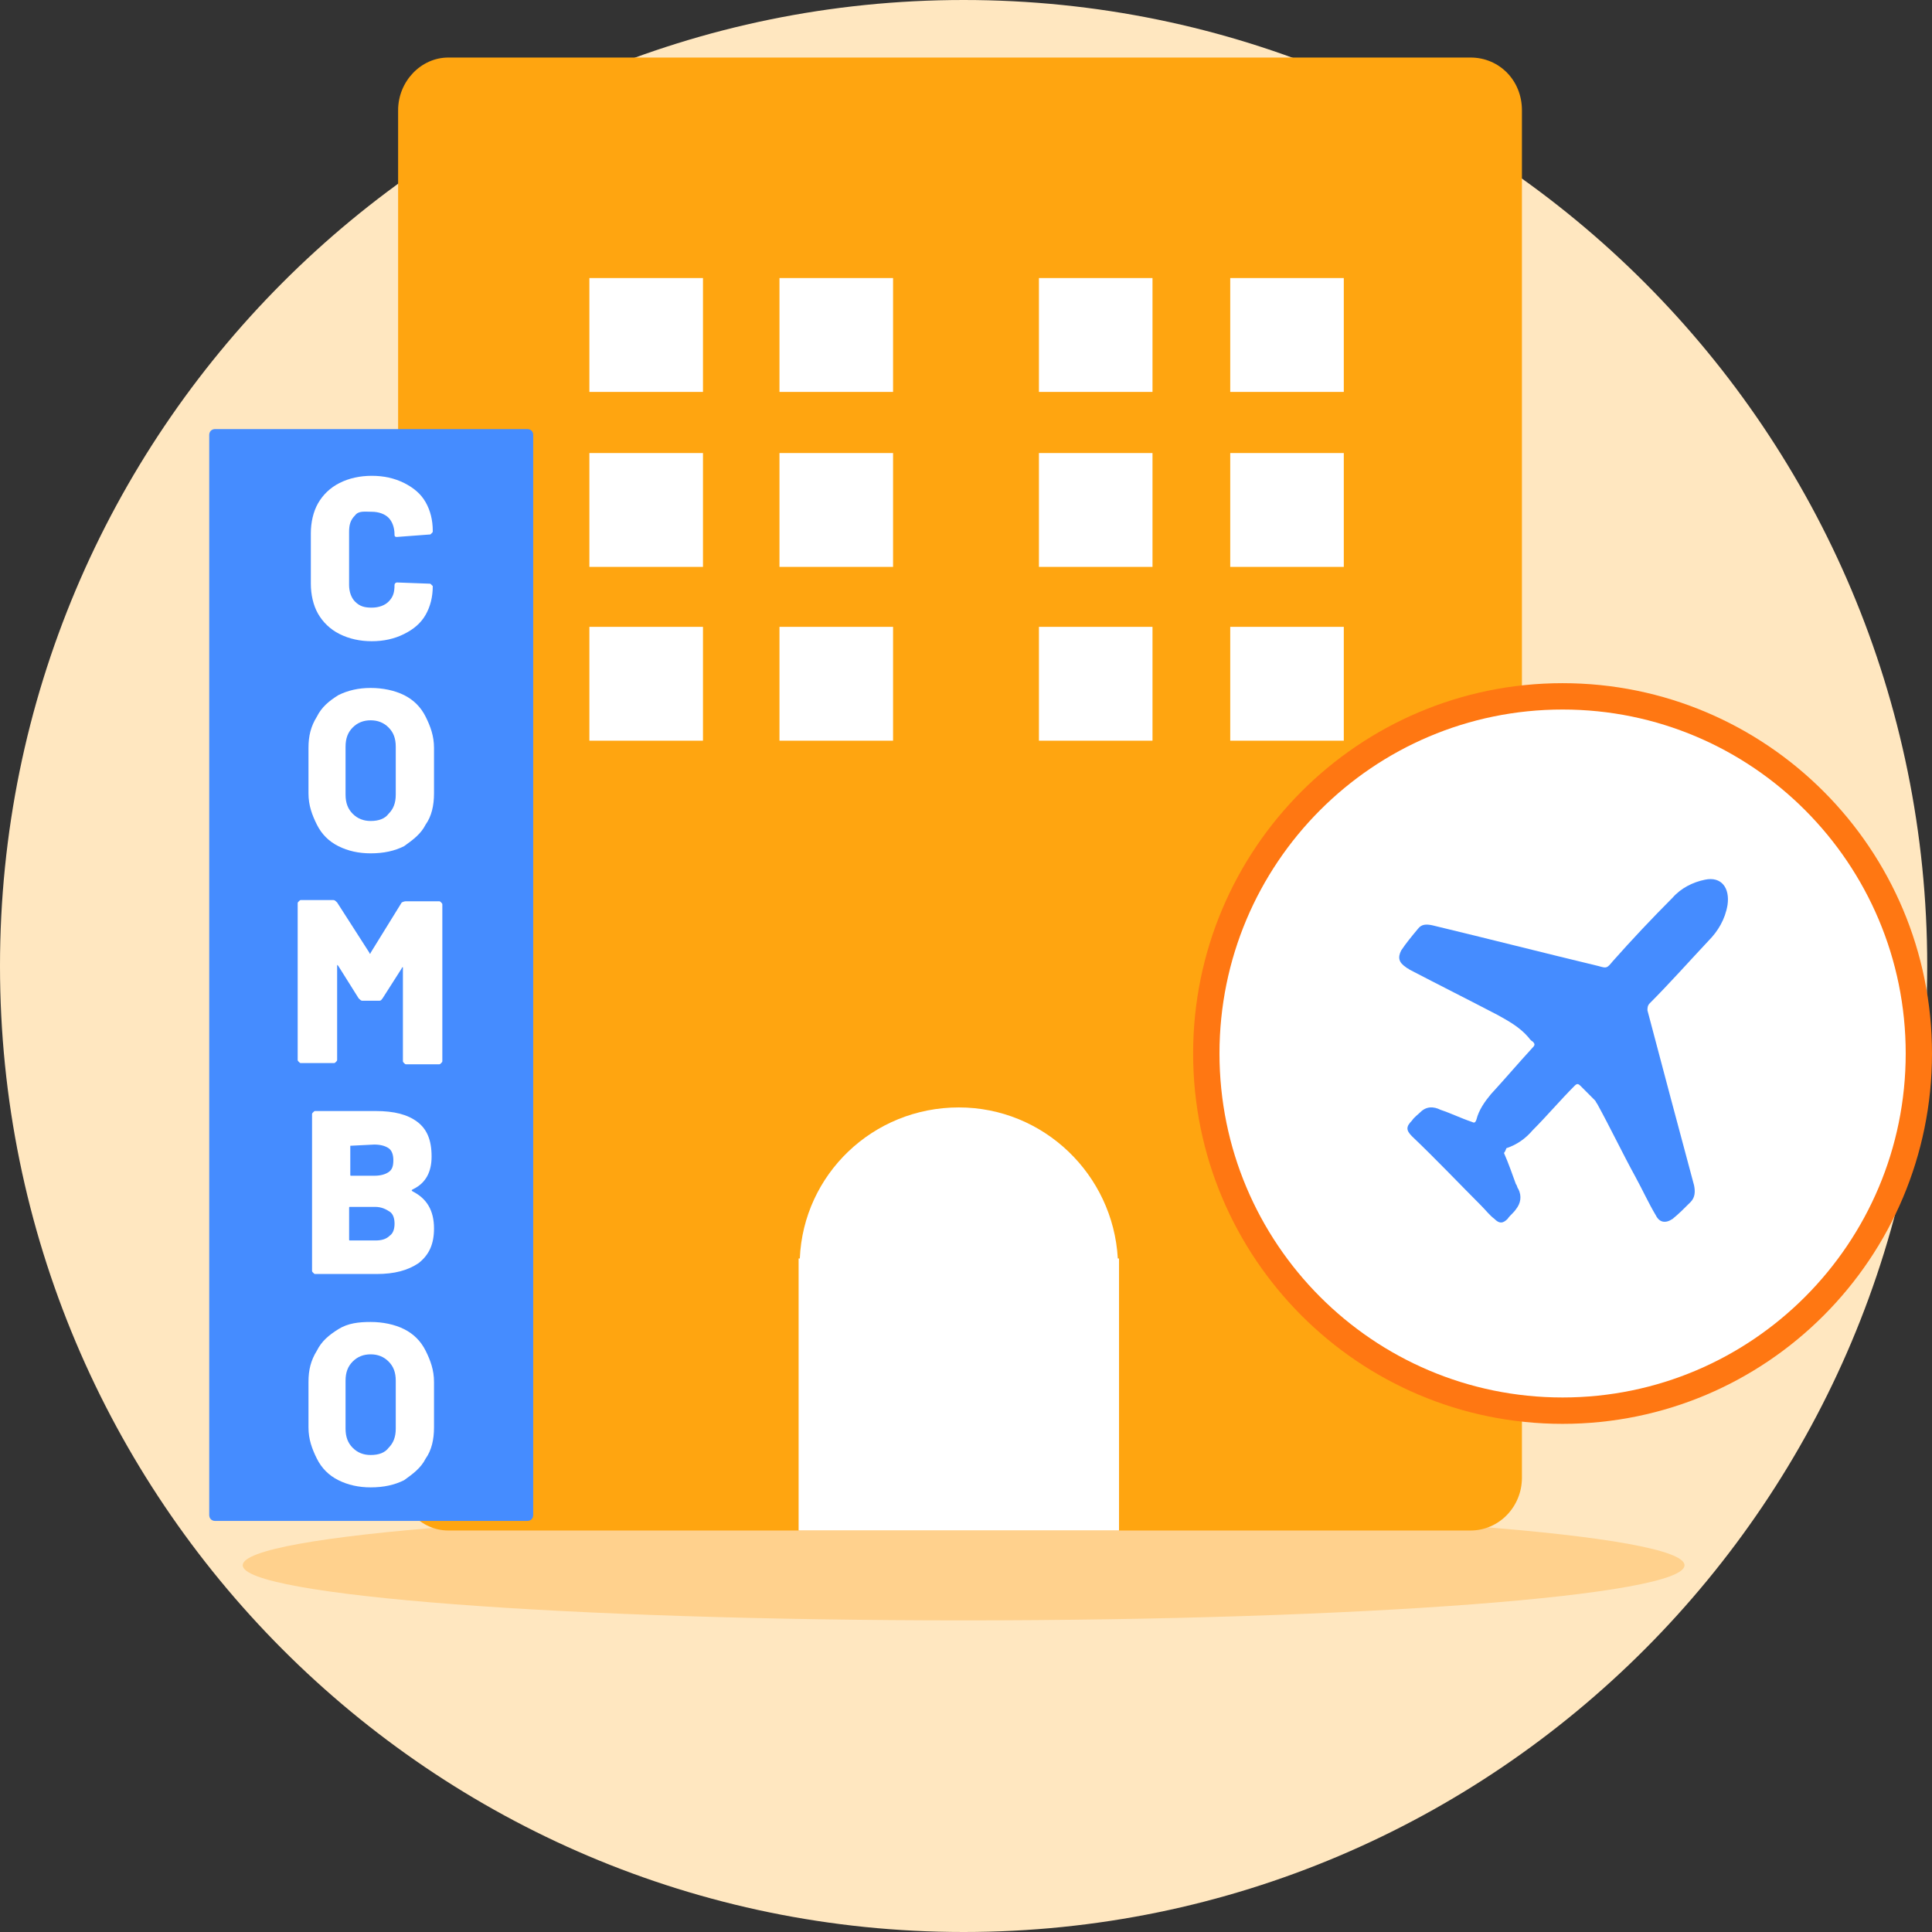 <svg width="64" height="64" viewBox="0 0 64 64" fill="none" xmlns="http://www.w3.org/2000/svg"><rect x="0" y="0" width="64" height="64" fill="#333333" stroke="none"/><g clip-path="url(#commitment__icon2)"><path d="M31.921 64C49.55 64 63.842 49.673 63.842 32C63.842 14.327 49.55 0 31.921 0C14.291 0 0 14.327 0 32C0 49.673 14.291 64 31.921 64Z" fill="#FFE7C0"></path><path d="M31.921 53.677C45.11 53.677 55.802 52.859 55.802 51.851C55.802 50.842 45.11 50.024 31.921 50.024C18.732 50.024 8.04 50.842 8.04 51.851C8.04 52.859 18.732 53.677 31.921 53.677Z" fill="#FFD18D"></path><path d="M50.416 3.653V48.953C50.416 49.906 49.664 50.7 48.713 50.7H14.852C13.941 50.7 13.188 49.906 13.188 48.953V3.653C13.188 2.7 13.941 1.906 14.852 1.906H48.713C49.664 1.906 50.416 2.661 50.416 3.653Z" fill="#FFA510"></path><path d="M51.762 47.167C58.521 47.167 64 41.674 64 34.899C64 28.123 58.521 22.631 51.762 22.631C45.003 22.631 39.524 28.123 39.524 34.899C39.524 41.674 45.003 47.167 51.762 47.167Z" fill="#FF7712"></path><path d="M51.763 46.293C58.04 46.293 63.129 41.191 63.129 34.898C63.129 28.605 58.04 23.504 51.763 23.504C45.485 23.504 40.397 28.605 40.397 34.898C40.397 41.191 45.485 46.293 51.763 46.293Z" fill="white"></path><path d="M49.821 38.194C49.98 38.552 50.099 38.909 50.217 39.227C50.257 39.266 50.257 39.346 50.297 39.386C50.416 39.624 50.376 39.862 50.217 40.06C50.138 40.179 50.019 40.259 49.94 40.378C49.782 40.537 49.663 40.537 49.505 40.378C49.346 40.259 49.227 40.1 49.069 39.941C48.316 39.187 47.564 38.393 46.772 37.639C46.574 37.44 46.574 37.321 46.772 37.122C46.851 37.003 46.97 36.924 47.049 36.844C47.247 36.646 47.485 36.646 47.722 36.765C48.079 36.884 48.396 37.043 48.752 37.162C48.831 37.202 48.871 37.202 48.91 37.083C48.99 36.765 49.188 36.487 49.386 36.249C49.861 35.733 50.297 35.217 50.772 34.701C50.851 34.621 50.851 34.581 50.772 34.502C50.693 34.462 50.653 34.383 50.614 34.343C50.336 34.026 49.98 33.827 49.623 33.629C48.633 33.112 47.683 32.636 46.693 32.12C46.653 32.08 46.614 32.08 46.574 32.041C46.336 31.882 46.297 31.723 46.416 31.485C46.574 31.247 46.772 31.008 46.97 30.77C47.089 30.611 47.247 30.611 47.445 30.651C49.267 31.088 51.128 31.564 52.95 32.001C53.227 32.08 53.227 32.08 53.425 31.842C54.059 31.127 54.732 30.413 55.406 29.738C55.683 29.42 56.079 29.222 56.475 29.142C57.029 29.023 57.307 29.42 57.227 29.976C57.148 30.453 56.91 30.849 56.594 31.167C55.96 31.842 55.326 32.557 54.653 33.232C54.574 33.311 54.574 33.39 54.574 33.47C55.089 35.415 55.604 37.361 56.118 39.266C56.158 39.465 56.158 39.663 56 39.822C55.802 40.021 55.604 40.219 55.406 40.378C55.168 40.537 54.97 40.497 54.851 40.259C54.614 39.862 54.416 39.425 54.178 38.989C53.742 38.194 53.346 37.361 52.91 36.567C52.871 36.527 52.871 36.487 52.831 36.447C52.673 36.289 52.514 36.13 52.356 35.971C52.277 35.892 52.237 35.892 52.158 35.971C51.683 36.447 51.247 36.964 50.772 37.44C50.534 37.718 50.257 37.916 49.901 38.036C49.861 38.155 49.821 38.194 49.821 38.194Z" fill="#458CFF"></path><path d="M23.287 9.211H19.524V12.983H23.287V9.211Z" fill="white"></path><path d="M29.584 9.211H25.821V12.983H29.584V9.211Z" fill="white"></path><path d="M23.287 15.008H19.524V18.779H23.287V15.008Z" fill="white"></path><path d="M29.584 15.008H25.821V18.779H29.584V15.008Z" fill="white"></path><path d="M23.287 20.765H19.524V24.536H23.287V20.765Z" fill="white"></path><path d="M29.584 20.765H25.821V24.536H29.584V20.765Z" fill="white"></path><path d="M38.178 9.211H34.416V12.983H38.178V9.211Z" fill="white"></path><path d="M44.515 9.211H40.753V12.983H44.515V9.211Z" fill="white"></path><path d="M38.178 15.008H34.416V18.779H38.178V15.008Z" fill="white"></path><path d="M44.515 15.008H40.753V18.779H44.515V15.008Z" fill="white"></path><path d="M38.178 20.765H34.416V24.536H38.178V20.765Z" fill="white"></path><path d="M44.515 20.765H40.753V24.536H44.515V20.765Z" fill="white"></path><path d="M37.069 41.966V41.926V41.688H37.029C36.871 38.909 34.574 36.685 31.762 36.685C28.91 36.685 26.613 38.909 26.495 41.688H26.455V50.7H37.069V42.006C37.069 41.966 37.069 41.966 37.069 41.966Z" fill="white"></path><path d="M17.663 14.412V50.184C17.663 50.303 17.584 50.383 17.465 50.383H7.129C7.01 50.383 6.931 50.303 6.931 50.184V14.412C6.931 14.293 7.01 14.214 7.129 14.214H17.465C17.584 14.214 17.663 14.293 17.663 14.412Z" fill="#458CFF"></path><path d="M11.247 21.002C10.931 20.844 10.693 20.605 10.534 20.328C10.376 20.05 10.297 19.692 10.297 19.335V17.667C10.297 17.31 10.376 16.953 10.534 16.675C10.693 16.397 10.931 16.159 11.247 16C11.564 15.841 11.921 15.762 12.317 15.762C12.713 15.762 13.069 15.841 13.386 16C13.703 16.159 13.94 16.357 14.099 16.635C14.257 16.913 14.336 17.231 14.336 17.588C14.336 17.628 14.336 17.628 14.297 17.667C14.257 17.707 14.257 17.707 14.218 17.707L13.148 17.787C13.069 17.787 13.069 17.747 13.069 17.707C13.069 17.469 12.99 17.27 12.871 17.151C12.752 17.032 12.554 16.953 12.317 16.953C12.079 16.953 11.881 16.913 11.762 17.072C11.604 17.231 11.564 17.39 11.564 17.628V19.375C11.564 19.613 11.643 19.811 11.762 19.93C11.921 20.089 12.079 20.129 12.317 20.129C12.554 20.129 12.752 20.05 12.871 19.93C13.03 19.772 13.069 19.613 13.069 19.375C13.069 19.335 13.109 19.295 13.148 19.295L14.218 19.335C14.257 19.335 14.257 19.335 14.297 19.375C14.336 19.414 14.336 19.414 14.336 19.414C14.336 19.772 14.257 20.089 14.099 20.367C13.94 20.645 13.703 20.844 13.386 21.002C13.069 21.161 12.713 21.241 12.317 21.241C11.921 21.241 11.564 21.161 11.247 21.002Z" fill="white"></path><path d="M11.209 28.03C10.892 27.871 10.654 27.633 10.496 27.315C10.338 26.997 10.219 26.68 10.219 26.283V24.774C10.219 24.377 10.298 24.059 10.496 23.742C10.654 23.424 10.892 23.226 11.209 23.027C11.526 22.869 11.882 22.789 12.278 22.789C12.674 22.789 13.07 22.869 13.387 23.027C13.704 23.186 13.941 23.424 14.1 23.742C14.258 24.059 14.377 24.377 14.377 24.774V26.283C14.377 26.68 14.298 27.037 14.1 27.315C13.941 27.633 13.664 27.831 13.387 28.03C13.07 28.189 12.714 28.268 12.278 28.268C11.882 28.268 11.526 28.189 11.209 28.03ZM12.872 26.958C13.031 26.799 13.11 26.601 13.11 26.323V24.735C13.11 24.457 13.031 24.258 12.872 24.099C12.714 23.94 12.516 23.861 12.278 23.861C12.04 23.861 11.842 23.94 11.684 24.099C11.526 24.258 11.447 24.457 11.447 24.735V26.323C11.447 26.601 11.526 26.799 11.684 26.958C11.842 27.117 12.04 27.196 12.278 27.196C12.555 27.196 12.753 27.117 12.872 26.958Z" fill="white"></path><path d="M13.465 29.856H14.535C14.574 29.856 14.574 29.856 14.614 29.896C14.653 29.936 14.653 29.936 14.653 29.975V35.136C14.653 35.176 14.653 35.176 14.614 35.216C14.574 35.256 14.574 35.256 14.535 35.256H13.465C13.426 35.256 13.426 35.256 13.386 35.216C13.347 35.176 13.347 35.176 13.347 35.136V32.079C13.347 32.04 13.347 32.04 13.347 32.04C13.347 32.04 13.307 32.04 13.307 32.079L12.673 33.072C12.634 33.112 12.634 33.151 12.554 33.151H12C11.96 33.151 11.921 33.112 11.881 33.072L11.208 32L11.168 31.96C11.168 31.96 11.168 31.96 11.168 32V35.097C11.168 35.136 11.168 35.136 11.129 35.176C11.089 35.216 11.089 35.216 11.049 35.216H9.98C9.941 35.216 9.941 35.216 9.901 35.176C9.861 35.136 9.861 35.136 9.861 35.097V29.936C9.861 29.896 9.861 29.896 9.901 29.856C9.941 29.816 9.941 29.816 9.98 29.816H11.049C11.089 29.816 11.129 29.856 11.168 29.896L12.238 31.563C12.238 31.603 12.277 31.603 12.277 31.563L13.307 29.896C13.386 29.856 13.426 29.856 13.465 29.856Z" fill="white"></path><path d="M13.664 39.464C14.139 39.702 14.377 40.099 14.377 40.694C14.377 41.211 14.218 41.568 13.862 41.846C13.505 42.084 13.07 42.203 12.476 42.203H10.456C10.416 42.203 10.416 42.203 10.377 42.163C10.337 42.124 10.337 42.124 10.337 42.084V36.923C10.337 36.883 10.337 36.883 10.377 36.843C10.416 36.804 10.416 36.804 10.456 36.804H12.436C13.07 36.804 13.505 36.923 13.822 37.161C14.139 37.399 14.297 37.757 14.297 38.312C14.297 38.828 14.099 39.186 13.703 39.384C13.624 39.424 13.624 39.424 13.664 39.464ZM11.604 37.955V38.908C11.604 38.948 11.604 38.948 11.644 38.948H12.396C12.594 38.948 12.753 38.908 12.872 38.828C12.99 38.749 13.03 38.63 13.03 38.431C13.03 38.273 12.99 38.114 12.872 38.035C12.753 37.955 12.594 37.915 12.396 37.915L11.604 37.955C11.604 37.915 11.604 37.955 11.604 37.955ZM12.911 40.933C13.03 40.853 13.07 40.694 13.07 40.536C13.07 40.377 13.03 40.218 12.911 40.139C12.792 40.059 12.634 39.98 12.436 39.98H11.604C11.565 39.98 11.565 39.98 11.565 40.02V41.052C11.565 41.092 11.565 41.092 11.604 41.092H12.436C12.634 41.092 12.792 41.052 12.911 40.933Z" fill="white"></path><path d="M11.209 49.033C10.892 48.874 10.654 48.636 10.496 48.318C10.338 48 10.219 47.683 10.219 47.286V45.777C10.219 45.38 10.298 45.062 10.496 44.745C10.654 44.427 10.892 44.229 11.209 44.03C11.526 43.832 11.882 43.792 12.278 43.792C12.674 43.792 13.07 43.871 13.387 44.03C13.704 44.189 13.941 44.427 14.1 44.745C14.258 45.062 14.377 45.38 14.377 45.777V47.286C14.377 47.683 14.298 48.04 14.1 48.318C13.941 48.636 13.664 48.834 13.387 49.033C13.07 49.191 12.714 49.271 12.278 49.271C11.882 49.271 11.526 49.191 11.209 49.033ZM12.872 47.961C13.031 47.802 13.11 47.603 13.11 47.325V45.737C13.11 45.459 13.031 45.261 12.872 45.102C12.714 44.943 12.516 44.864 12.278 44.864C12.04 44.864 11.842 44.943 11.684 45.102C11.526 45.261 11.447 45.459 11.447 45.737V47.325C11.447 47.603 11.526 47.802 11.684 47.961C11.842 48.12 12.04 48.199 12.278 48.199C12.555 48.199 12.753 48.12 12.872 47.961Z" fill="white"></path></g><defs><clipPath id="commitment__icon2"><rect width="64" height="64" fill="white"></rect></clipPath></defs></svg>